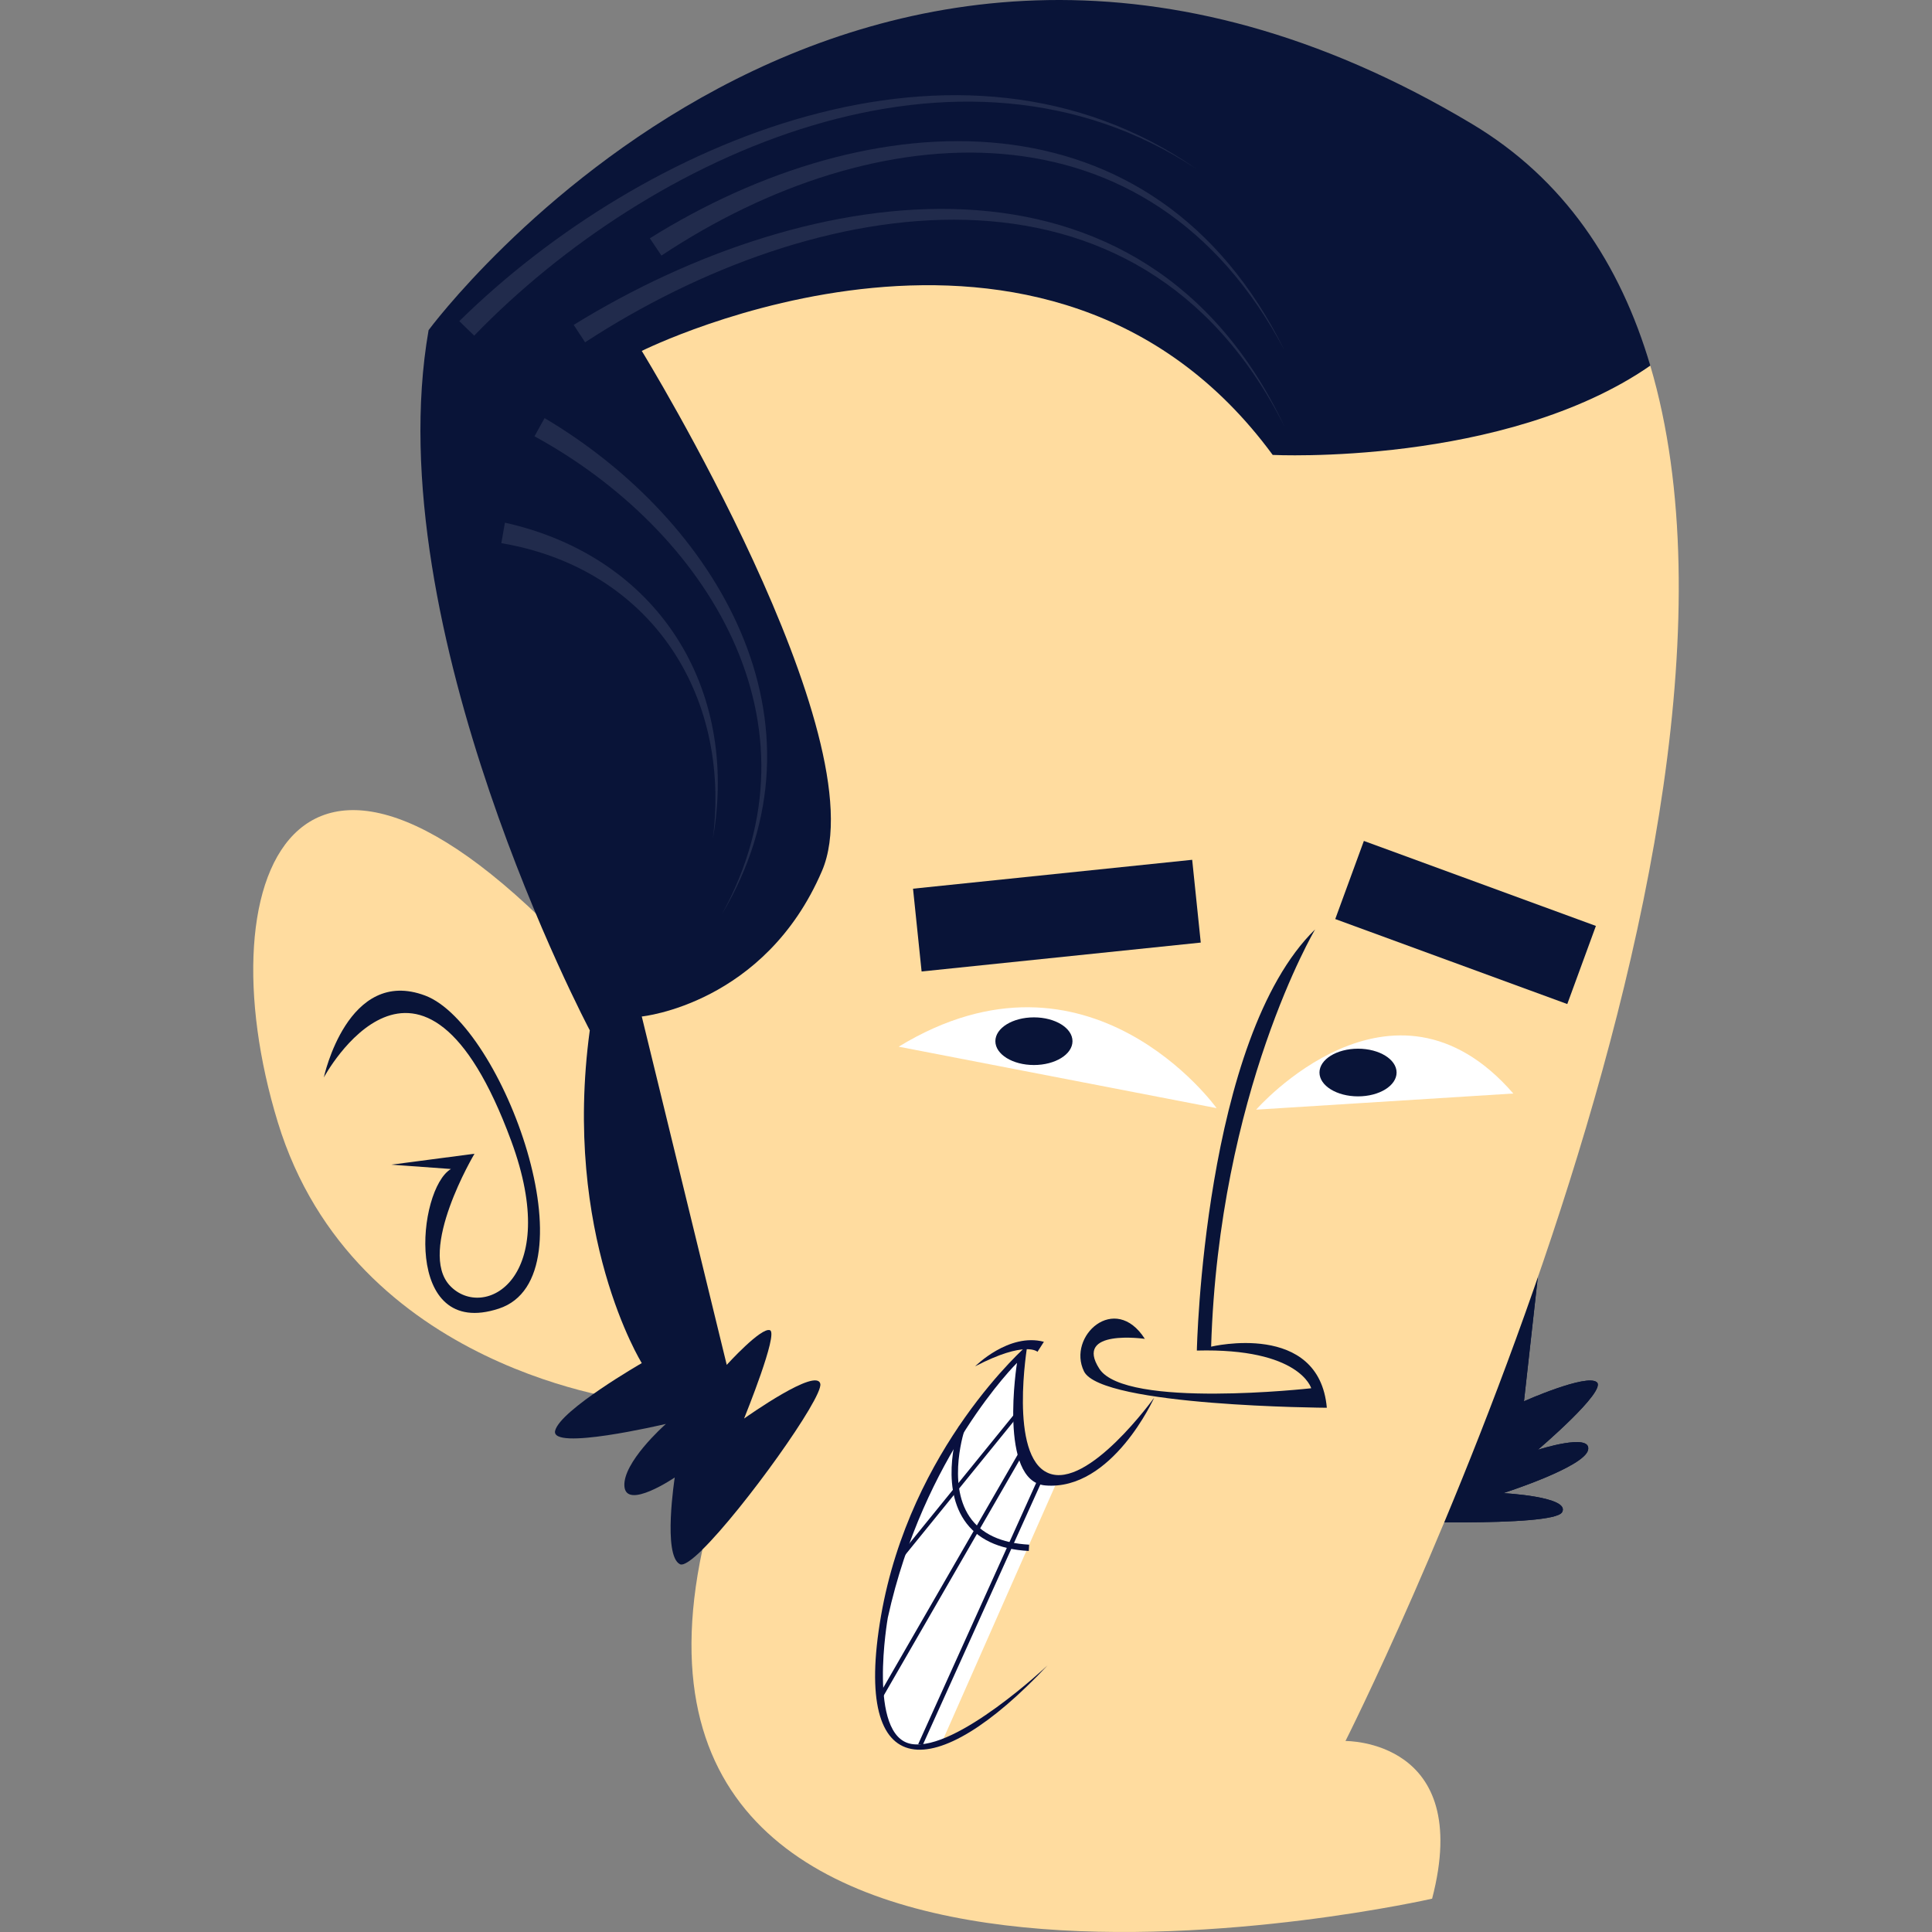 <?xml version="1.0" encoding="UTF-8"?>
<!-- Generator: Adobe Illustrator 25.2.3, SVG Export Plug-In . SVG Version: 6.00 Build 0)  -->
<svg xmlns="http://www.w3.org/2000/svg" xmlns:xlink="http://www.w3.org/1999/xlink" version="1.1" id="Capa_1" x="0px" y="0px" viewBox="0 0 512 512" style="enable-background:new 0 0 512 512;" xml:space="preserve" width="512" height="512">
<rect x="0" y="0" width="512" height="512" fill="#808080" stroke="none"/>
<g>
	<path style="fill:#FFDC9F;" d="M168.241,371.35c0,0-74.414-7.809-94.62-73.951c-20.21-66.142,5.968-129.067,87.726-34.91   l12.403,101.97l-4.132,6.891"/>
	<path style="fill:#091438;" d="M412.599,293.02l-8.729,78.329c0,0,16.537-7.348,19.291-5.054   c2.755,2.298-15.615,17.914-15.615,17.914s14.235-4.593,13.321,0c-0.918,4.595-22.507,11.486-22.507,11.486   s17.912,0.917,15.615,5.049c-2.294,4.136-50.067,2.298-50.067,2.298L412.599,293.02z"/>
	<path style="fill:#091438;" d="M412.599,293.02l-8.729,78.329c0,0,16.537-7.348,19.291-5.054   c2.755,2.298-15.615,17.914-15.615,17.914s14.235-4.593,13.321,0c-0.918,4.595-22.507,11.486-22.507,11.486   s17.912,0.917,15.615,5.049c-2.294,4.136-50.067,2.298-50.067,2.298L412.599,293.02z"/>
	<path style="fill:#091438;" d="M437.347,96.912l-138.442,96.681l-75.328,206.498l-37.433,10.556v0.03   c-2.839,2.783-5.017,4.326-5.953,3.856c-4.606-2.315-1.377-22.984-1.377-22.984s-12.87,8.736-13.342,2.315   c-0.442-6.254,10.336-15.928,11-16.507c-1.133,0.248-30.704,7.194-29.354,1.791c1.381-5.512,22.959-17.912,22.959-17.912   s-21.139-33.983-13.78-88.192c0,0-56.497-106.544-42.717-185.554c0,0,112.608-152.679,276.501-54.652   C414.471,47.418,429.357,69.824,437.347,96.912z"/>
	<path style="fill:#FFDC9F;" d="M379.525,503.167c0,0-224.111,51.095-193.381-92.49v-0.03   c10.967-10.804,31.969-40.235,31.247-43.901c-0.904-4.461-19.203,8.49-20.196,9.178c0.355-0.938,9.12-22.516,6.861-23.398   c-2.287-0.938-11.463,9.176-11.463,9.176l-22.516-92.322c0,0,32.604-3.225,47.761-38.583C232.996,195.438,170.077,93,170.077,93   s107.48-53.741,167.202,27.56c0,0,61.32,3.059,100.068-23.648c38.144,129.088-80.78,364.471-80.78,364.471   S390.549,460.915,379.525,503.167z"/>
	<path style="fill:#091438;" d="M348.521,246.299c0,0-25.491,43.061-27.56,110.581c0,0,28.595-6.891,30.664,16.19   c0,0-59.81-0.345-64.356-9.646c-4.546-9.299,8.201-21.012,16.128-8.611c0,0-18.947-2.757-12.057,7.923   c6.889,10.68,56.147,5.167,56.147,5.167s-2.973-10.701-30.311-9.989C317.175,357.914,318.896,275.235,348.521,246.299z"/>
	
		<rect x="242.909" y="231.429" transform="matrix(0.995 -0.103 0.103 0.995 -23.569 30.261)" style="fill:#091438;" width="74.35" height="22.049"/>
	
		<rect x="377.258" y="211.606" transform="matrix(0.344 -0.939 0.939 0.344 25.381 525.01)" style="fill:#091438;" width="22.049" height="65.484"/>
	<g>
		<path style="fill:#FFFFFF;" d="M249.575,461.788l30.527-69.119c-1.059,0.058-3.797-0.921-4.751-1.355    c-10.242-4.294-4.926-30.158-4.722-31.729c-0.915,0.802-28.017,24.059-35.659,68.19    C230.016,456.247,235.627,466.959,249.575,461.788z"/>
		<path style="fill:#09103F;" d="M235.28,428.695c9.482-43.087,34.238-67.519,34.238-67.519s-5.056,31.423,7.498,32.48    c17.743,1.49,28.865-23.269,28.865-23.269s-17.543,24.457-28.081,19.989c-10.545-4.46-5.538-33.888-5.538-33.888    s-31.012,26.92-38.791,71.764c-7.758,44.83,14.422,44.749,44.121,13.113c0,0-24.129,22.773-36.004,20.814    C229.717,460.224,235.28,428.695,235.28,428.695z"/>
		<path style="fill:#09103F;" d="M274.943,358.24c0,0-3.163-3.1-16.523,3.851c0,0,8.916-8.968,18.222-6.502L274.943,358.24z"/>
		<polygon style="fill:#09103F;" points="244.59,462.319 276.611,391.405 275.351,391.313 243.33,462.222   "/>
		<polygon style="fill:#09103F;" points="234.066,449.56 272.012,383.766 270.798,383.583 232.863,449.369   "/>
		<polygon style="fill:#09103F;" points="239.389,412.686 270.629,374.223 269.525,373.883 238.291,412.347   "/>
		<path style="fill:#09103F;" d="M272.638,411.027c-7.997-0.427-13.754-3.173-17.103-8.161c-6.541-9.736-1.573-24.365-1.358-24.983    l1.584,0.549c-0.049,0.144-4.905,14.468,1.172,23.503c3.04,4.523,8.356,7.019,15.798,7.417L272.638,411.027z"/>
	</g>
	<g>
		<path style="fill:#FFFFFF;" d="M238.161,277.383l84.249,16.282C322.411,293.664,288.683,246.584,238.161,277.383z"/>
		<path style="fill:#091438;" d="M284.221,275.924c0,3.49-4.577,6.317-10.221,6.317c-5.644,0-10.218-2.827-10.218-6.317    c0-3.487,4.574-6.312,10.218-6.312C279.644,269.612,284.221,272.437,284.221,275.924z"/>
	</g>
	<g>
		<path style="fill:#FFFFFF;" d="M401.041,289.792l-68.146,4.278C332.895,294.07,368.938,252.803,401.041,289.792z"/>
		<path style="fill:#091438;" d="M370.11,284.233c0,3.487-4.574,6.316-10.214,6.316c-5.644,0-10.221-2.829-10.221-6.316    c0-3.488,4.577-6.317,10.221-6.317C365.536,277.915,370.11,280.744,370.11,284.233z"/>
	</g>
	<g style="opacity:0.1;">
		<path style="fill:#FFFFFF;" d="M152.035,86.102c62.414-38.563,151.201-52.058,188.454,27.11    c-38.572-77.016-124.867-62.006-185.433-22.501L152.035,86.102z"/>
		<path style="fill:#FFFFFF;" d="M172.213,63.153C230.724,26.571,305.922,22.73,340.488,93    C304.68,25.034,231.833,30.194,175.285,67.73L172.213,63.153z"/>
		<path style="fill:#FFFFFF;" d="M121.717,85.105c48.302-47.504,132.68-83.963,195.342-40.334    c-62.786-41.487-144.949-3.89-191.396,44.183L121.717,85.105z"/>
		<path style="fill:#FFFFFF;" d="M144.314,110.8c45.697,27.049,77.473,80.616,46.897,131.655    c28.122-50.849-3.894-101.884-49.564-126.831L144.314,110.8z"/>
		<path style="fill:#FFFFFF;" d="M133.809,138.516c40.359,8.979,62.175,43.581,55.101,83.795    c4.931-38.589-16.835-71.734-56.051-78.366L133.809,138.516z"/>
	</g>
	<path style="fill:#091438;" d="M85.816,285.543c0,0,6.296-29.46,26.87-21.7c20.569,7.758,44.99,74.603,19.499,82.956   c-25.494,8.353-21.633-31.731-12.68-37.004l-15.798-1.147l22.041-2.894c0,0-15.342,25.743-6.458,35.019   c8.891,9.28,29.749-1.668,16.178-38.446C111.582,237.603,85.816,285.543,85.816,285.543z"/>
</g>















</svg>
